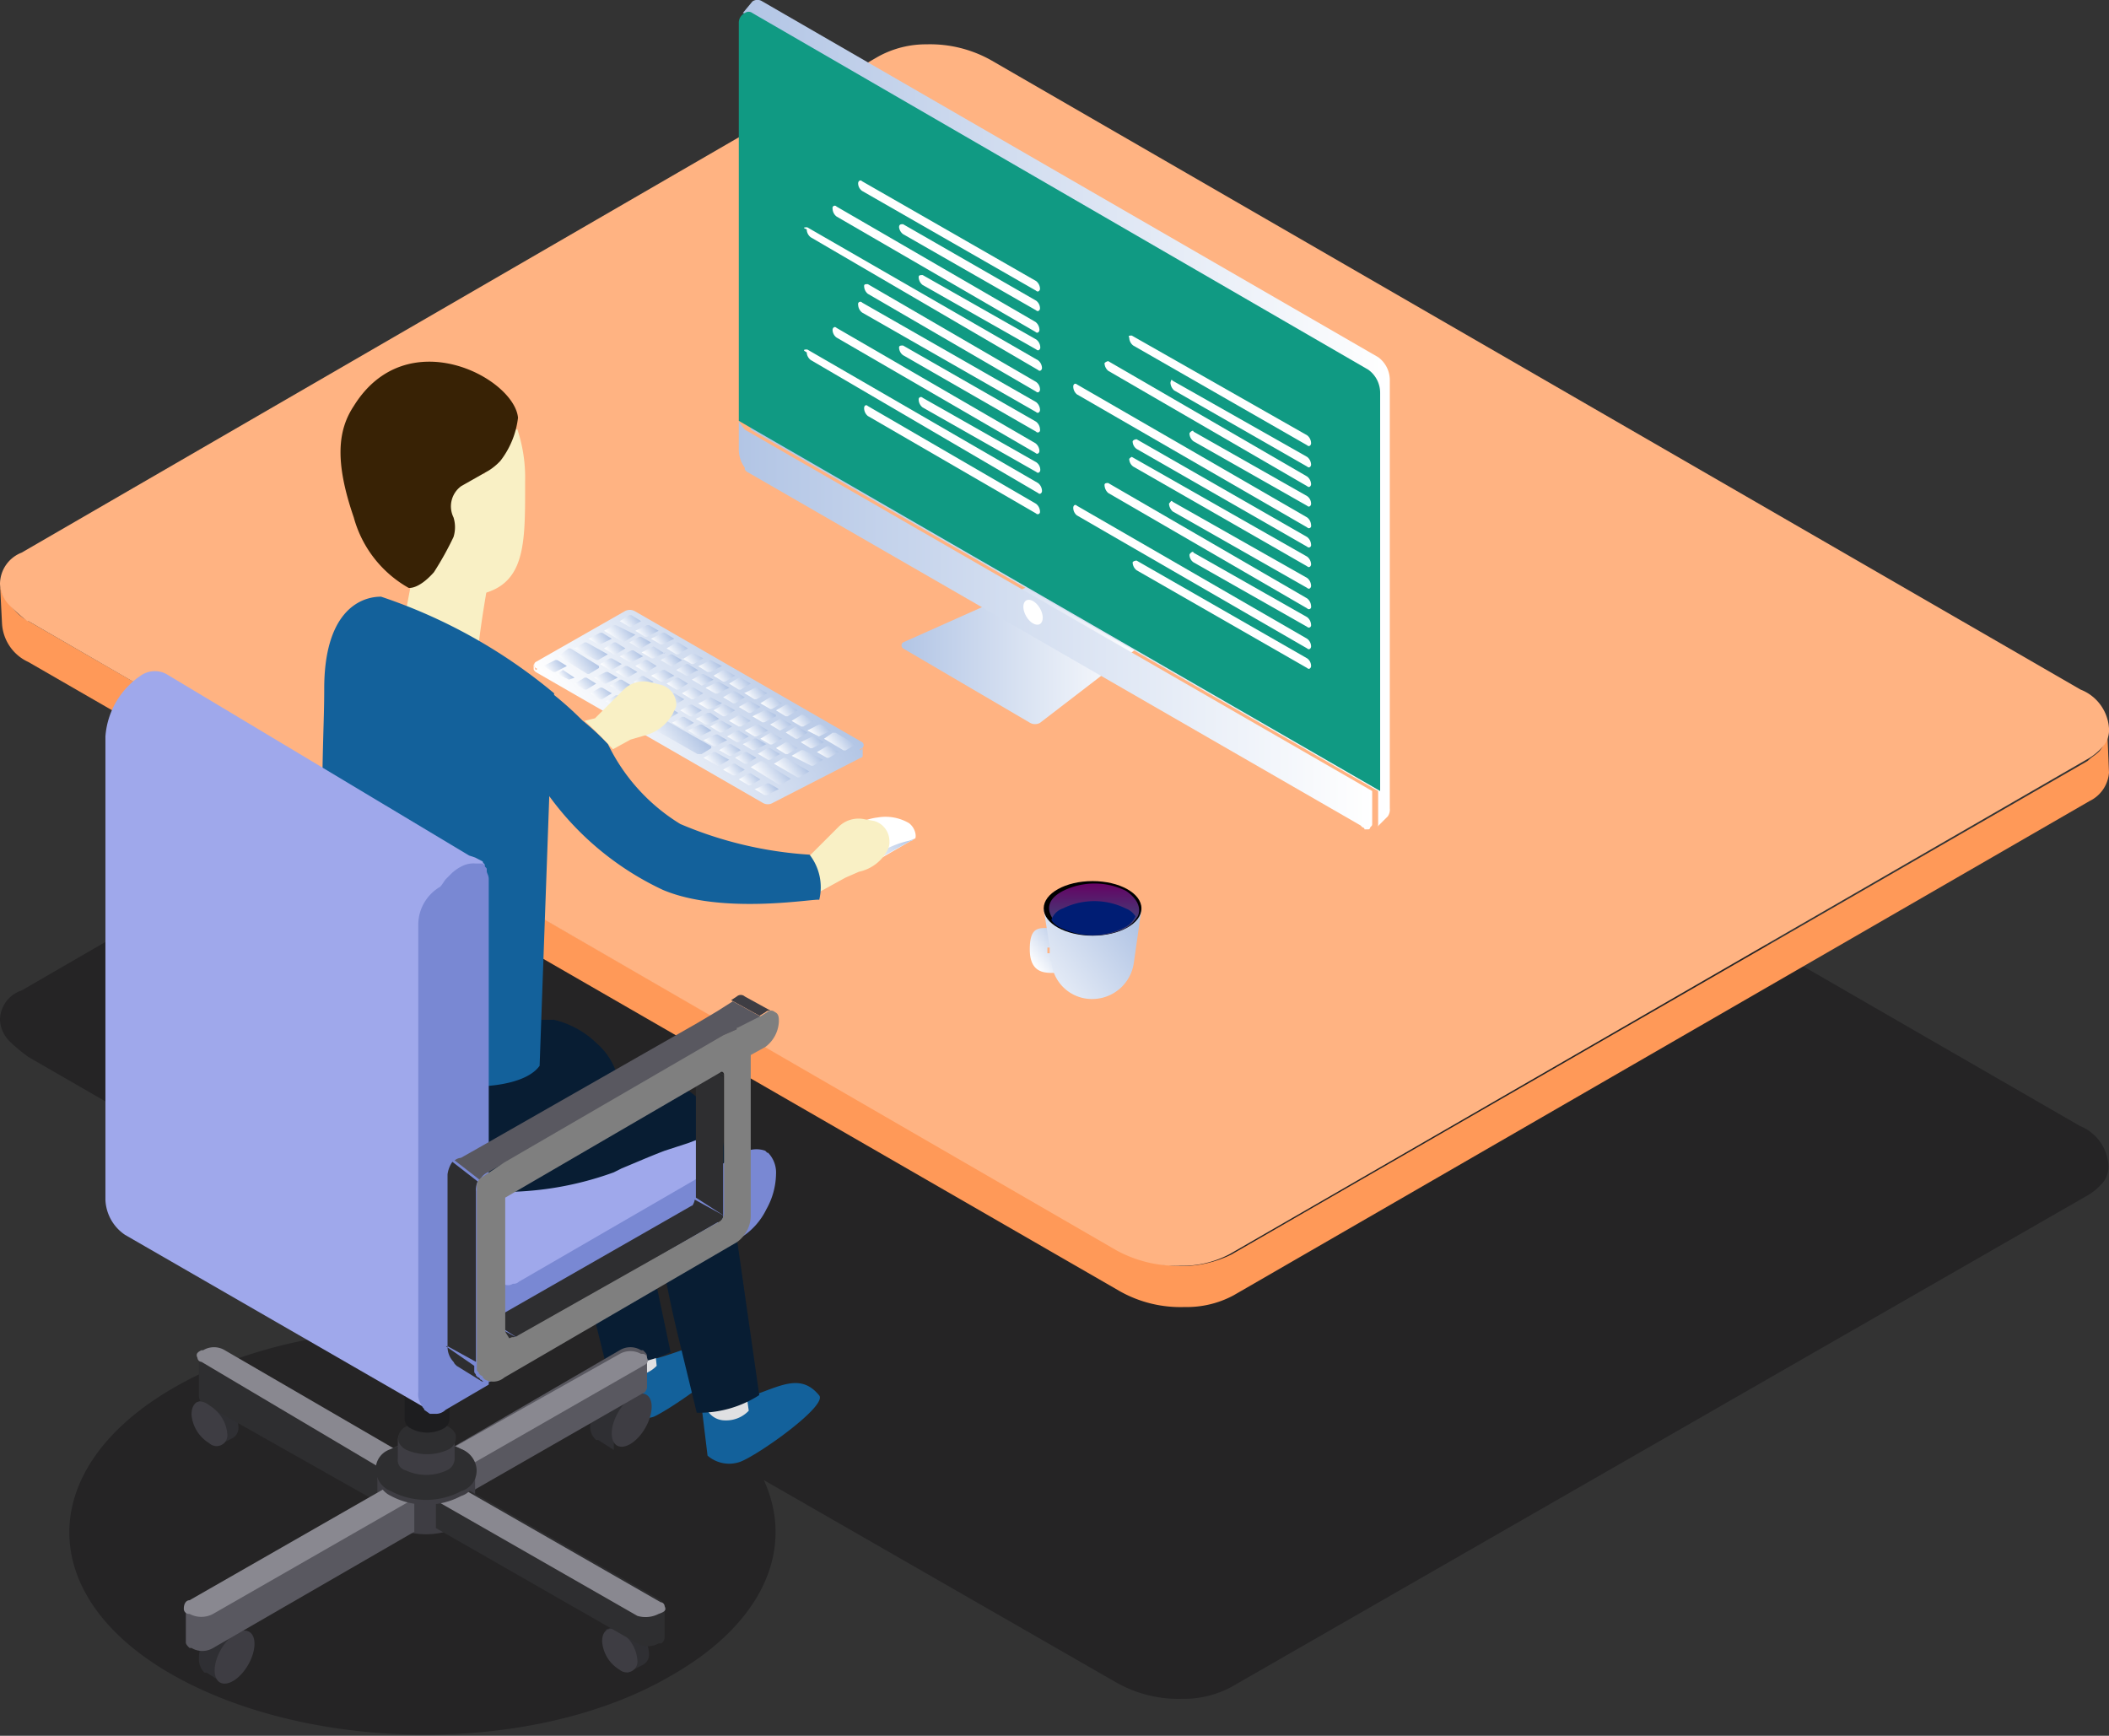 <svg xmlns="http://www.w3.org/2000/svg" xmlns:xlink="http://www.w3.org/1999/xlink" viewBox="0 0 74.22 61.09"><rect x="0" y="0" width="74.22" height="61.09" fill="#333333" stroke="none"/><defs><style>.cls-1{opacity:0.3;}.cls-2{fill:#020005;}.cls-3{fill:#ff9958;}.cls-4{fill:#ffb382;}.cls-5{fill:#fff;}.cls-6{fill:url(#未命名的渐变_119);}.cls-7{fill:url(#未命名的渐变_119-2);}.cls-8{fill:url(#未命名的渐变_119-3);}.cls-9{fill:url(#未命名的渐变_116);}.cls-10{fill:#001d74;}.cls-11{fill:#13619b;}.cls-12{fill:#e0e0e2;}.cls-13{fill:#081d33;}.cls-14{fill:#2f2f33;}.cls-15{fill:#3e3d43;}.cls-16{fill:#2e2e30;}.cls-17{fill:#1d1d1f;}.cls-18{fill:none;}.cls-19{fill:#595860;}.cls-20{fill:#898890;}.cls-21{fill:#378b4f;}.cls-22{fill:#9fa8eb;}.cls-23{fill:#7988d3;}.cls-24{fill:#f9f0c5;}.cls-25{fill:#382205;}.cls-26{fill:#7f7f7f;}.cls-27{fill:url(#未命名的渐变_119-4);}.cls-28{fill:url(#未命名的渐变_119-5);}.cls-29{fill:#109a83;}.cls-30{fill:url(#未命名的渐变_119-6);}.cls-31{fill:url(#未命名的渐变_119-7);}.cls-32{fill:url(#未命名的渐变_119-8);}.cls-33{fill:url(#未命名的渐变_119-9);}.cls-34{fill:url(#未命名的渐变_119-10);}.cls-35{fill:url(#未命名的渐变_119-11);}.cls-36{fill:url(#未命名的渐变_119-12);}.cls-37{fill:url(#未命名的渐变_119-13);}.cls-38{fill:url(#未命名的渐变_119-14);}.cls-39{fill:url(#未命名的渐变_119-15);}.cls-40{fill:url(#未命名的渐变_119-16);}.cls-41{fill:url(#未命名的渐变_119-17);}.cls-42{fill:url(#未命名的渐变_119-18);}.cls-43{fill:url(#未命名的渐变_119-19);}.cls-44{fill:url(#未命名的渐变_119-20);}.cls-45{fill:url(#未命名的渐变_119-21);}.cls-46{fill:url(#未命名的渐变_119-22);}.cls-47{fill:url(#未命名的渐变_119-23);}.cls-48{fill:url(#未命名的渐变_119-24);}.cls-49{fill:url(#未命名的渐变_119-25);}.cls-50{fill:url(#未命名的渐变_119-26);}.cls-51{fill:url(#未命名的渐变_119-27);}.cls-52{fill:url(#未命名的渐变_119-28);}.cls-53{fill:url(#未命名的渐变_119-29);}.cls-54{fill:url(#未命名的渐变_119-30);}.cls-55{fill:url(#未命名的渐变_119-31);}.cls-56{fill:url(#未命名的渐变_119-32);}.cls-57{fill:url(#未命名的渐变_119-33);}.cls-58{fill:url(#未命名的渐变_119-34);}.cls-59{fill:url(#未命名的渐变_119-35);}.cls-60{fill:url(#未命名的渐变_119-36);}.cls-61{fill:url(#未命名的渐变_119-37);}.cls-62{fill:url(#未命名的渐变_119-38);}.cls-63{fill:url(#未命名的渐变_119-39);}.cls-64{fill:url(#未命名的渐变_119-40);}.cls-65{fill:url(#未命名的渐变_119-41);}.cls-66{fill:url(#未命名的渐变_119-42);}.cls-67{fill:url(#未命名的渐变_119-43);}.cls-68{fill:url(#未命名的渐变_119-44);}.cls-69{fill:url(#未命名的渐变_119-45);}.cls-70{fill:url(#未命名的渐变_119-46);}.cls-71{fill:url(#未命名的渐变_119-47);}.cls-72{fill:url(#未命名的渐变_119-48);}.cls-73{fill:url(#未命名的渐变_119-49);}.cls-74{fill:url(#未命名的渐变_119-50);}.cls-75{fill:url(#未命名的渐变_119-51);}.cls-76{fill:url(#未命名的渐变_119-52);}.cls-77{fill:url(#未命名的渐变_119-53);}.cls-78{fill:url(#未命名的渐变_119-54);}.cls-79{fill:url(#未命名的渐变_119-55);}.cls-80{fill:url(#未命名的渐变_119-56);}.cls-81{fill:url(#未命名的渐变_119-57);}.cls-82{fill:url(#未命名的渐变_119-58);}.cls-83{fill:url(#未命名的渐变_119-59);}.cls-84{fill:url(#未命名的渐变_119-60);}.cls-85{fill:url(#未命名的渐变_119-61);}.cls-86{fill:url(#未命名的渐变_119-62);}.cls-87{fill:url(#未命名的渐变_119-63);}.cls-88{fill:url(#未命名的渐变_119-64);}.cls-89{fill:url(#未命名的渐变_119-65);}.cls-90{fill:url(#未命名的渐变_119-66);}.cls-91{fill:url(#未命名的渐变_119-67);}.cls-92{fill:url(#未命名的渐变_119-68);}.cls-93{fill:url(#未命名的渐变_119-69);}.cls-94{fill:url(#未命名的渐变_119-70);}.cls-95{fill:url(#未命名的渐变_119-71);}.cls-96{fill:url(#未命名的渐变_119-72);}.cls-97{fill:url(#未命名的渐变_119-73);}.cls-98{fill:url(#未命名的渐变_119-74);}.cls-99{fill:url(#未命名的渐变_119-75);}.cls-100{fill:url(#未命名的渐变_119-76);}.cls-101{fill:url(#未命名的渐变_119-77);}.cls-102{fill:url(#未命名的渐变_119-78);}.cls-103{fill:url(#未命名的渐变_119-79);}.cls-104{fill:url(#未命名的渐变_119-80);}.cls-105{fill:url(#未命名的渐变_119-81);}.cls-106{fill:url(#未命名的渐变_119-82);}.cls-107{fill:url(#未命名的渐变_119-83);}.cls-108{fill:url(#未命名的渐变_119-84);}.cls-109{fill:url(#未命名的渐变_119-85);}</style><linearGradient id="未命名的渐变_119" x1="43.89" y1="38.9" x2="42.12" y2="37.6" gradientTransform="matrix(-1, 0, 0, 1, 74.22, -8.24)" gradientUnits="userSpaceOnUse"><stop offset="0" stop-color="#fff"/><stop offset="1" stop-color="#b2c5e5"/></linearGradient><linearGradient id="未命名的渐变_119-2" x1="37.93" y1="42.16" x2="36.6" y2="41.18" xlink:href="#未命名的渐变_119"/><linearGradient id="未命名的渐变_119-3" x1="-29.72" y1="44.38" x2="-34.01" y2="47.55" gradientTransform="translate(5.7 79.71) rotate(180)" xlink:href="#未命名的渐变_119"/><linearGradient id="未命名的渐变_116" x1="-32.8" y1="47.29" x2="-32.79" y2="48.66" gradientTransform="translate(5.7 79.71) rotate(180)" gradientUnits="userSpaceOnUse"><stop offset="0" stop-color="#423f77"/><stop offset="1" stop-color="#670063"/></linearGradient><linearGradient id="未命名的渐变_119-4" x1="48.13" y1="56.72" x2="56.65" y2="56.72" gradientTransform="translate(88.34 79.71) rotate(180)" xlink:href="#未命名的渐变_119"/><linearGradient id="未命名的渐变_119-5" x1="25.26" y1="22.82" x2="48.1" y2="22.82" xlink:href="#未命名的渐变_119"/><linearGradient id="未命名的渐变_119-6" x1="25.83" y1="30.27" x2="48.23" y2="30.27" xlink:href="#未命名的渐变_119"/><linearGradient id="未命名的渐变_119-7" x1="52.74" y1="35.52" x2="46.52" y2="30.93" xlink:href="#未命名的渐变_119"/><linearGradient id="未命名的渐变_119-8" x1="52.74" y1="35.35" x2="46.57" y2="30.8" xlink:href="#未命名的渐变_119"/><linearGradient id="未命名的渐变_119-9" x1="45.04" y1="34.57" x2="44.4" y2="34.1" xlink:href="#未命名的渐变_119"/><linearGradient id="未命名的渐变_119-10" x1="45.66" y1="34.15" x2="45.14" y2="33.76" xlink:href="#未命名的渐变_119"/><linearGradient id="未命名的渐变_119-11" x1="46.26" y1="33.81" x2="45.72" y2="33.41" xlink:href="#未命名的渐变_119"/><linearGradient id="未命名的渐变_119-12" x1="46.8" y1="33.46" x2="46.28" y2="33.08" xlink:href="#未命名的渐变_119"/><linearGradient id="未命名的渐变_119-13" x1="47.33" y1="33.17" x2="46.81" y2="32.79" xlink:href="#未命名的渐变_119"/><linearGradient id="未命名的渐变_119-14" x1="47.88" y1="32.85" x2="47.36" y2="32.47" xlink:href="#未命名的渐变_119"/><linearGradient id="未命名的渐变_119-15" x1="48.46" y1="32.51" x2="47.94" y2="32.12" xlink:href="#未命名的渐变_119"/><linearGradient id="未命名的渐变_119-16" x1="49" y1="32.22" x2="48.47" y2="31.83" xlink:href="#未命名的渐变_119"/><linearGradient id="未命名的渐变_119-17" x1="49.54" y1="31.9" x2="49.02" y2="31.51" xlink:href="#未命名的渐变_119"/><linearGradient id="未命名的渐变_119-18" x1="50.1" y1="31.58" x2="49.57" y2="31.2" xlink:href="#未命名的渐变_119"/><linearGradient id="未命名的渐变_119-19" x1="50.65" y1="31.26" x2="50.13" y2="30.87" xlink:href="#未命名的渐变_119"/><linearGradient id="未命名的渐变_119-20" x1="51.2" y1="30.94" x2="50.68" y2="30.55" xlink:href="#未命名的渐变_119"/><linearGradient id="未命名的渐变_119-21" x1="51.74" y1="30.66" x2="51.21" y2="30.26" xlink:href="#未命名的渐变_119"/><linearGradient id="未命名的渐变_119-22" x1="52.31" y1="30.3" x2="51.79" y2="29.91" xlink:href="#未命名的渐变_119"/><linearGradient id="未命名的渐变_119-23" x1="46.14" y1="35.16" x2="45.5" y2="34.68" xlink:href="#未命名的渐变_119"/><linearGradient id="未命名的渐变_119-24" x1="46.76" y1="34.74" x2="46.24" y2="34.36" xlink:href="#未命名的渐变_119"/><linearGradient id="未命名的渐变_119-25" x1="47.33" y1="34.4" x2="46.81" y2="34.02" xlink:href="#未命名的渐变_119"/><linearGradient id="未命名的渐变_119-26" x1="47.85" y1="34.14" x2="47.33" y2="33.75" xlink:href="#未命名的渐变_119"/><linearGradient id="未命名的渐变_119-27" x1="48.42" y1="33.78" x2="47.9" y2="33.4" xlink:href="#未命名的渐变_119"/><linearGradient id="未命名的渐变_119-28" x1="48.98" y1="33.45" x2="48.46" y2="33.06" xlink:href="#未命名的渐变_119"/><linearGradient id="未命名的渐变_119-29" x1="49.5" y1="33.17" x2="48.98" y2="32.79" xlink:href="#未命名的渐变_119"/><linearGradient id="未命名的渐变_119-30" x1="50.08" y1="32.82" x2="49.56" y2="32.44" xlink:href="#未命名的渐变_119"/><linearGradient id="未命名的渐变_119-31" x1="50.64" y1="32.49" x2="50.12" y2="32.1" xlink:href="#未命名的渐变_119"/><linearGradient id="未命名的渐变_119-32" x1="51.16" y1="32.21" x2="50.64" y2="31.83" xlink:href="#未命名的渐变_119"/><linearGradient id="未命名的渐变_119-33" x1="51.74" y1="31.87" x2="51.22" y2="31.48" xlink:href="#未命名的渐变_119"/><linearGradient id="未命名的渐变_119-34" x1="52.29" y1="31.55" x2="51.77" y2="31.16" xlink:href="#未命名的渐变_119"/><linearGradient id="未命名的渐变_119-35" x1="52.83" y1="31.24" x2="52.31" y2="30.86" xlink:href="#未命名的渐变_119"/><linearGradient id="未命名的渐变_119-36" x1="53.38" y1="30.92" x2="52.86" y2="30.54" xlink:href="#未命名的渐变_119"/><linearGradient id="未命名的渐变_119-37" x1="46.72" y1="35.52" x2="46.04" y2="35.02" xlink:href="#未命名的渐变_119"/><linearGradient id="未命名的渐变_119-38" x1="47.43" y1="34.97" x2="46.92" y2="34.59" xlink:href="#未命名的渐变_119"/><linearGradient id="未命名的渐变_119-39" x1="47.98" y1="34.66" x2="47.46" y2="34.28" xlink:href="#未命名的渐变_119"/><linearGradient id="未命名的渐变_119-40" x1="48.53" y1="34.35" x2="48.01" y2="33.97" xlink:href="#未命名的渐变_119"/><linearGradient id="未命名的渐变_119-41" x1="49.1" y1="34.02" x2="48.57" y2="33.63" xlink:href="#未命名的渐变_119"/><linearGradient id="未命名的渐变_119-42" x1="49.6" y1="33.75" x2="49.08" y2="33.37" xlink:href="#未命名的渐变_119"/><linearGradient id="未命名的渐变_119-43" x1="50.19" y1="33.39" x2="49.67" y2="33.01" xlink:href="#未命名的渐变_119"/><linearGradient id="未命名的渐变_119-44" x1="50.77" y1="33.03" x2="50.25" y2="32.65" xlink:href="#未命名的渐变_119"/><linearGradient id="未命名的渐变_119-45" x1="51.29" y1="32.76" x2="50.77" y2="32.38" xlink:href="#未命名的渐变_119"/><linearGradient id="未命名的渐变_119-46" x1="51.86" y1="32.41" x2="51.34" y2="32.03" xlink:href="#未命名的渐变_119"/><linearGradient id="未命名的渐变_119-47" x1="52.43" y1="32.07" x2="51.91" y2="31.69" xlink:href="#未命名的渐变_119"/><linearGradient id="未命名的渐变_119-48" x1="52.96" y1="31.78" x2="52.44" y2="31.4" xlink:href="#未命名的渐变_119"/><linearGradient id="未命名的渐变_119-49" x1="53.79" y1="31.41" x2="53.11" y2="30.91" xlink:href="#未命名的渐变_119"/><linearGradient id="未命名的渐变_119-50" x1="47.47" y1="35.75" x2="46.68" y2="35.17" xlink:href="#未命名的渐变_119"/><linearGradient id="未命名的渐变_119-51" x1="48.26" y1="35.12" x2="47.74" y2="34.74" xlink:href="#未命名的渐变_119"/><linearGradient id="未命名的渐变_119-52" x1="48.79" y1="34.83" x2="48.27" y2="34.45" xlink:href="#未命名的渐变_119"/><linearGradient id="未命名的渐变_119-53" x1="49.33" y1="34.5" x2="48.8" y2="34.11" xlink:href="#未命名的渐变_119"/><linearGradient id="未命名的渐变_119-54" x1="47.52" y1="36.21" x2="47" y2="35.83" xlink:href="#未命名的渐变_119"/><linearGradient id="未命名的渐变_119-55" x1="48.1" y1="35.84" x2="47.58" y2="35.46" xlink:href="#未命名的渐变_119"/><linearGradient id="未命名的渐变_119-56" x1="48.63" y1="35.5" x2="48.11" y2="35.12" xlink:href="#未命名的渐变_119"/><linearGradient id="未命名的渐变_119-57" x1="49.3" y1="35.16" x2="48.72" y2="34.73" xlink:href="#未命名的渐变_119"/><linearGradient id="未命名的渐变_119-58" x1="52.74" y1="33.17" x2="52.17" y2="32.75" xlink:href="#未命名的渐变_119"/><linearGradient id="未命名的渐变_119-59" x1="51.4" y1="34.46" x2="50.07" y2="33.48" xlink:href="#未命名的渐变_119"/><linearGradient id="未命名的渐变_119-60" x1="49.9" y1="34.18" x2="49.38" y2="33.79" xlink:href="#未命名的渐变_119"/><linearGradient id="未命名的渐变_119-61" x1="50.44" y1="33.87" x2="49.91" y2="33.48" xlink:href="#未命名的渐变_119"/><linearGradient id="未命名的渐变_119-62" x1="51.01" y1="33.54" x2="50.49" y2="33.15" xlink:href="#未命名的渐变_119"/><linearGradient id="未命名的渐变_119-63" x1="51.54" y1="33.24" x2="51.02" y2="32.86" xlink:href="#未命名的渐变_119"/><linearGradient id="未命名的渐变_119-64" x1="52.11" y1="32.91" x2="51.59" y2="32.52" xlink:href="#未命名的渐变_119"/><linearGradient id="未命名的渐变_119-65" x1="52.67" y1="32.57" x2="52.15" y2="32.19" xlink:href="#未命名的渐变_119"/><linearGradient id="未命名的渐变_119-66" x1="53.18" y1="32.3" x2="52.66" y2="31.92" xlink:href="#未命名的渐变_119"/><linearGradient id="未命名的渐变_119-67" x1="53.33" y1="32.83" x2="52.81" y2="32.45" xlink:href="#未命名的渐变_119"/><linearGradient id="未命名的渐变_119-68" x1="53.89" y1="32.5" x2="53.35" y2="32.1" xlink:href="#未命名的渐变_119"/><linearGradient id="未命名的渐变_119-69" x1="54.97" y1="31.89" x2="54.45" y2="31.51" xlink:href="#未命名的渐变_119"/><linearGradient id="未命名的渐变_119-70" x1="54.24" y1="31.84" x2="53.46" y2="31.26" xlink:href="#未命名的渐变_119"/><linearGradient id="未命名的渐变_119-71" x1="52.74" y1="30.75" x2="52.1" y2="30.28" xlink:href="#未命名的渐变_119"/><linearGradient id="未命名的渐变_119-72" x1="52" y1="31.08" x2="51.48" y2="30.7" xlink:href="#未命名的渐变_119"/><linearGradient id="未命名的渐变_119-73" x1="51.49" y1="31.38" x2="50.97" y2="31" xlink:href="#未命名的渐变_119"/><linearGradient id="未命名的渐变_119-74" x1="50.91" y1="31.71" x2="50.39" y2="31.33" xlink:href="#未命名的渐变_119"/><linearGradient id="未命名的渐变_119-75" x1="50.36" y1="32.06" x2="49.82" y2="31.67" xlink:href="#未命名的渐变_119"/><linearGradient id="未命名的渐变_119-76" x1="49.78" y1="32.38" x2="49.26" y2="31.99" xlink:href="#未命名的渐变_119"/><linearGradient id="未命名的渐变_119-77" x1="49.26" y1="32.65" x2="48.74" y2="32.27" xlink:href="#未命名的渐变_119"/><linearGradient id="未命名的渐变_119-78" x1="48.68" y1="33" x2="48.16" y2="32.61" xlink:href="#未命名的渐变_119"/><linearGradient id="未命名的渐变_119-79" x1="48.12" y1="33.34" x2="47.6" y2="32.95" xlink:href="#未命名的渐变_119"/><linearGradient id="未命名的渐变_119-80" x1="47.61" y1="33.61" x2="47.09" y2="33.23" xlink:href="#未命名的渐变_119"/><linearGradient id="未命名的渐变_119-81" x1="47.03" y1="33.96" x2="46.51" y2="33.57" xlink:href="#未命名的渐变_119"/><linearGradient id="未命名的渐变_119-82" x1="46.5" y1="34.25" x2="45.98" y2="33.86" xlink:href="#未命名的渐变_119"/><linearGradient id="未命名的渐变_119-83" x1="45.95" y1="34.57" x2="45.43" y2="34.18" xlink:href="#未命名的渐变_119"/><linearGradient id="未命名的渐变_119-84" x1="45.37" y1="34.92" x2="44.85" y2="34.53" xlink:href="#未命名的渐变_119"/><linearGradient id="未命名的渐变_119-85" x1="54.46" y1="32.14" x2="54.13" y2="31.9" xlink:href="#未命名的渐变_119"/></defs><title>老板</title><g id="图层_2" data-name="图层 2"><g id="办公室"><g class="cls-1"><path class="cls-2" d="M0,35.89H0a1.13,1.13,0,0,0,.34.76A6,6,0,0,0,1,37.2H1L18,47c-4.12-.62-8.73,0-11.9,1.85-4.88,2.82-4.88,7.36,0,10.11s12.73,2.83,17.54,0c3.24-1.85,4.34-4.47,3.24-6.87l12.45,7.15a4.46,4.46,0,0,0,2.27.55,3.58,3.58,0,0,0,1.72-.41l30.2-17.34h0a2,2,0,0,0,.41-.34.87.87,0,0,0,.27-.69h0a1.6,1.6,0,0,0-1-1.38L34.88,17.52A4.48,4.48,0,0,0,32.61,17a3.48,3.48,0,0,0-1.72.42L.76,34.86A1.1,1.1,0,0,0,0,35.89Z"/></g><path class="cls-3" d="M0,20.55l.07,1.38A1.59,1.59,0,0,0,1,23.3L39.42,45.45a4.34,4.34,0,0,0,2.27.55,3.47,3.47,0,0,0,1.72-.41l30.13-17.4a1.21,1.21,0,0,0,.68-1h0l-.06-1.44a1.21,1.21,0,0,1-.28.69c-.14.14-.27.2-.41.34h0L43.34,44.15a4,4,0,0,1-1.72.41A5.07,5.07,0,0,1,39.35,44L1,21.86H1a1.77,1.77,0,0,1-.62-.55A1.19,1.19,0,0,1,0,20.55Z"/><path class="cls-4" d="M0,20.55H0a1.13,1.13,0,0,0,.34.76,6,6,0,0,0,.62.55H1L39.28,44a4.46,4.46,0,0,0,2.27.55,3.58,3.58,0,0,0,1.72-.41L73.54,26.67h0a2,2,0,0,0,.41-.34.87.87,0,0,0,.27-.69h0a1.57,1.57,0,0,0-1-1.37L34.88,2.12a4.39,4.39,0,0,0-2.27-.56A3.48,3.48,0,0,0,30.89,2L.76,19.45A1.19,1.19,0,0,0,0,20.55Z"/><path class="cls-5" d="M29.24,30.53a1,1,0,0,0,.61.13.89.89,0,0,0,.42-.07h.07l1.72-1c.07,0,.07-.07.13-.07s.07-.34-.2-.55a1.63,1.63,0,0,0-1.1-.2,2,2,0,0,0-.9.34,3.47,3.47,0,0,0-.69.69l-.13.14C29,30.18,28.89,30.32,29.24,30.53Z"/><path class="cls-6" d="M30.27,30.59h0l1.79-1c.07,0,.07-.07.13-.07h0l-.2.07A3.24,3.24,0,0,0,30.27,30.59Z"/><path class="cls-7" d="M36.87,33.35H37v.2h-.14v-.2m0-.69c-.34,0-.62,0-.62.75s.42.83.76.83h.14a.86.86,0,0,0,.68-.69.82.82,0,0,0-.68-.89Z"/><path class="cls-8" d="M36.73,32l.21,1.31v.27h0l.07.35a1.43,1.43,0,0,0,1.44,1.23A1.48,1.48,0,0,0,39.9,33.9L40.17,32Z"/><ellipse cx="38.45" cy="31.97" rx="1.72" ry="0.96"/><path class="cls-9" d="M37.08,32.38a.67.67,0,0,0,.34.28,2.5,2.5,0,0,0,2.2,0,1.24,1.24,0,0,0,.42-.41c.13-.28,0-.62-.42-.9a2.5,2.5,0,0,0-2.2,0C36.87,31.63,36.8,32,37.08,32.38Z"/><path class="cls-10" d="M37,32.38a.72.72,0,0,0,.34.28,2.5,2.5,0,0,0,2.2,0,.83.83,0,0,0,.42-.41.7.7,0,0,0-.35-.28,2.5,2.5,0,0,0-2.2,0A.64.64,0,0,0,37,32.38Z"/><path class="cls-11" d="M21.81,48.07l.2,1.58a1,1,0,0,0,1,.21c.62-.28,2.89-1.86,2.62-2.14-.69-.82-1.51-.13-2.75.14A5.44,5.44,0,0,0,21.81,48.07Z"/><path class="cls-12" d="M21.46,47.17c.14.55.21.9.21.9h0a.73.73,0,0,0,.62.34h.07a1.11,1.11,0,0,0,.75-.34h0L23,47A1.65,1.65,0,0,1,21.46,47.17Z"/><path class="cls-11" d="M24.7,49.58l.2,1.65a1.16,1.16,0,0,0,1.17.21c.69-.28,3.1-2,2.75-2.34-.75-.9-1.58-.14-2.95.21C25.18,49.44,24.7,49.58,24.7,49.58Z"/><path class="cls-12" d="M24.7,48.76c.13.55.2.89.2.89h0a.72.72,0,0,0,.62.34h.07a1.09,1.09,0,0,0,.76-.34h0l-.14-1A1.68,1.68,0,0,1,24.7,48.76Z"/><path class="cls-13" d="M21.81,38.3A2.39,2.39,0,0,0,21,36.72a3.22,3.22,0,0,0-1.51-.83h-.55l-.69.07L16,36.1l-.62.07h-.07a7.38,7.38,0,0,1-4.06.27,2,2,0,0,1-.14.41,5.32,5.32,0,0,0,.62,4.06h0a8.64,8.64,0,0,0,3.72-.41,8.13,8.13,0,0,0,1.1-.34c.55-.21,1.17-.42,1.79-.69L19.74,39c.07,1,.21,2,.35,2.95l-.28.07c.21.83.69,2.76.83,3.24L21.32,48a4.38,4.38,0,0,0,2.28-.41l-1.38-6.54Z"/><path class="cls-13" d="M11.76,40.91h0a4.57,4.57,0,0,0,3.72,1.93,11.49,11.49,0,0,0,4.33-.76l.28-.07,1.44-.62.83-.27.55-.21A10.73,10.73,0,0,0,23,42.29a41.77,41.77,0,0,0,.9,4.88l.62,2.55a3.9,3.9,0,0,0,2.2-.62l-1.24-8.67a2.9,2.9,0,0,0-2.82-2.54h-.62l-2.82.2-.69.07h0a9.6,9.6,0,0,1-3.09.35c-1.45-.07-2.89.68-4.54-.55C10.94,37.89,10.52,39.12,11.76,40.91Z"/><path class="cls-14" d="M7,58.39a.66.66,0,0,0,.2.48h.07l.55.34V58.8a1.53,1.53,0,0,0,.62-1.17l.35-.14-.62-.34h0a.59.59,0,0,0-.48.07A1.3,1.3,0,0,0,7,58.39Z"/><ellipse class="cls-15" cx="8.26" cy="58.33" rx="1.03" ry="0.55" transform="translate(-46.39 36.31) rotate(-60)"/><path class="cls-14" d="M21.32,57.35l.76,1.52.55-.28h0a.41.41,0,0,0,.21-.41,1.28,1.28,0,0,0-.62-1,.61.61,0,0,0-.34-.07l-.07.07Z"/><path class="cls-15" d="M21.19,57.77a1.27,1.27,0,0,0,.62,1,.38.38,0,0,0,.62-.35,1.3,1.3,0,0,0-.62-1C21.46,57.22,21.19,57.35,21.19,57.77Z"/><path class="cls-14" d="M20.77,50.2a.61.61,0,0,0,.21.48h.07l.55.35v-.42a1.54,1.54,0,0,0,.62-1.17l.34-.13L21.94,49h0a.42.42,0,0,0-.48.07A1.35,1.35,0,0,0,20.77,50.2Z"/><ellipse class="cls-15" cx="22.04" cy="50.07" rx="1.03" ry="0.55" transform="matrix(0.5, -0.87, 0.87, 0.5, -32.35, 44.12)"/><path class="cls-15" d="M13.35,28.94v.14l1-.55a.07.07,0,0,0,.07-.07v-.07a.07.07,0,0,0-.07.07l-.55.35Z"/><path d="M3.85,39.54h0a.79.79,0,0,0,.21.55l.07.07.07.07,1,.55h.07a.67.67,0,0,0,.69-.07l7.7-4.47L14.1,36a1.16,1.16,0,0,0,.48-.89V28.53a.26.26,0,0,0-.07-.21h-.06l-.9-.55a.23.23,0,0,0-.27,0l-.55.35L5,32.59v7.57ZM6,34.45v4H6l6.61-3.79h0a.5.5,0,0,0,.14-.27V30.53Z"/><path class="cls-16" d="M13.69,35l-1-.55a.5.5,0,0,1-.14.27l1,.55A.5.5,0,0,0,13.69,35Z"/><polygon class="cls-16" points="13.69 30.11 12.66 29.56 12.66 34.45 13.69 35 13.69 30.11"/><path class="cls-16" d="M12.66,29.56l1,.55V30l-1-.55C12.73,29.49,12.73,29.49,12.66,29.56Z"/><polygon class="cls-15" points="13.55 35.2 12.59 34.65 5.5 38.78 6.47 39.33 13.55 35.2"/><path class="cls-16" d="M6.47,39.33l-1-.55a.3.3,0,0,1-.34,0l1,.55A.31.31,0,0,0,6.47,39.33Z"/><path class="cls-16" d="M4,39.61a.79.79,0,0,0,.21.55l.06.07.07.06.9.55H5.3c-.07,0-.07-.06-.14-.06l-.07-.07A.07.07,0,0,0,5,40.64L5,40.57H5v-.41l-1-.55Z"/><path class="cls-15" d="M14,27.43l1,.55.2-.14a.21.21,0,0,1,.28,0l-1-.55a.31.31,0,0,0-.35,0Z"/><path class="cls-15" d="M4.13,33.14l.89.69a.55.55,0,0,1,.28-.28l.62-.34,7.7-4.47.55-.35a.07.07,0,0,0,.07-.07v.07l.21-.07.55-.13.07-.07.27-.28h0a.2.2,0,0,0-.27,0l-.21.14-1-.55-.55.34-.69.35L5,32.59H5l-.62.34C4.27,32.93,4.2,33,4.13,33.14Z"/><path class="cls-16" d="M4,33.55v6.06H4l1,.55V34.1A.61.61,0,0,1,5,33.76l-.89-.69A1.25,1.25,0,0,0,4,33.55Z"/><path class="cls-17" d="M5.09,33.69A.36.36,0,0,0,5,34v6.46H5L5,40.5a.07.07,0,0,1,.07.07l.14.14h0a.78.78,0,0,0,.69-.07l7.7-4.47.48-.28a1.16,1.16,0,0,0,.48-.89V28.46a.23.23,0,0,0-.07-.2h-.2c0,.06-.07.06-.07.06l-.55.35L6,33.14Zm1,5.64C6,39.19,6,39.12,6,39.06V34.38L13.55,30a.08.08,0,0,1,.14.06v4.89a.34.34,0,0,1-.14.27L6.47,39.26a.26.26,0,0,1-.21.07Z"/><path class="cls-17" d="M14.17,28.46V29.7l1-.55a1.17,1.17,0,0,0,.49-.89v-.07a.53.53,0,0,0-.14-.35h0a.21.21,0,0,0-.28,0L15,28l-.83.48Z"/><line class="cls-18" x1="13.83" y1="27.36" x2="13.96" y2="27.43"/><polyline points="14.93 27.98 15.2 28.19 15.41 28.32"/><line class="cls-18" x1="5.09" y1="33.76" x2="5.98" y2="34.45"/><path class="cls-14" d="M6.88,49.37l.76,1.52.55-.28h0a.42.42,0,0,0,.2-.41,1.26,1.26,0,0,0-.62-1,.58.58,0,0,0-.34-.07l-.14.07Z"/><path class="cls-19" d="M14.72,51.64l7.09-4.12a.72.72,0,0,1,.75,0h.07c.07.07.14.13.14.2v1.1c0,.07-.07.21-.14.21l-7.08,4.06-.83-.48v-1Z"/><path class="cls-16" d="M7,47.79c0-.07.07-.2.14-.2h.06a.74.74,0,0,1,.76,0L15,51.71v1.17l-.83.48-7.08-4C7,49.24,7,49.17,7,49.1Z"/><path class="cls-20" d="M14.72,51.64l.83.49,7.08-4.06c.14-.07.21-.14.14-.28a.15.15,0,0,0-.14-.14h-.07a.77.77,0,0,0-.75,0Z"/><path class="cls-20" d="M14.17,52.13l.83-.49L7.91,47.52a.74.74,0,0,0-.76,0H7.09c-.14.07-.21.13-.14.27a.15.15,0,0,0,.14.14Z"/><path class="cls-15" d="M13.28,51.92a.68.68,0,0,1,.48-.69,2.63,2.63,0,0,1,2.47,0,.83.83,0,0,1,.49.69V53a.69.69,0,0,1-.49.69,2.63,2.63,0,0,1-2.47,0,.82.82,0,0,1-.48-.69Z"/><path class="cls-16" d="M15.34,52.74l.83-.48,7.08,4.06c.07.07.14.14.14.21v1.1c0,.07-.07.21-.14.21h-.07a.77.77,0,0,1-.75,0l-7.09-4.06v-1Z"/><path class="cls-20" d="M23.18,56.8h0c.21-.07.28-.13.21-.27a.15.15,0,0,0-.14-.14l-7.08-4.06-.83.48,7.09,4.06A1,1,0,0,0,23.18,56.8Z"/><path class="cls-19" d="M14.58,53.91,7.5,58a.74.74,0,0,1-.76,0H6.67c-.07-.07-.13-.13-.13-.2v-1.1c0-.07.06-.21.13-.21l7.09-4.13.82.48Z"/><path class="cls-20" d="M6.67,56.8h0a.87.87,0,0,0,.83,0l7.08-4.06-.82-.48L6.67,56.32c-.13,0-.2.14-.2.28A.18.18,0,0,0,6.67,56.8Z"/><path class="cls-15" d="M13.76,51a2.58,2.58,0,0,1,2.47,0,.81.81,0,0,1,.49.68h0v.14h0v.07h0v.07h0a.69.69,0,0,1-.49.69,2.63,2.63,0,0,1-2.47,0,.83.83,0,0,1-.48-.69h0v-.07h0v-.07h0v-.07h0A.91.91,0,0,1,13.76,51Z"/><path class="cls-16" d="M13.76,51a.74.74,0,0,0-.48,1,.81.81,0,0,0,.48.48,2.63,2.63,0,0,0,2.47,0,.75.75,0,0,0,.49-1,.83.83,0,0,0-.49-.48A3,3,0,0,0,13.76,51Z"/><path class="cls-15" d="M14,50.68a.46.46,0,0,1,.28-.41,1.72,1.72,0,0,1,1.44,0,.37.37,0,0,1,.28.41v.14h0V51h0v.2h0v.14a.46.46,0,0,1-.28.41,1.72,1.72,0,0,1-1.44,0,.37.37,0,0,1-.28-.41v-.14h0V51h0v-.21h0Z"/><path class="cls-16" d="M14.31,50.2a.46.46,0,0,0-.28.55.55.55,0,0,0,.28.28,1.8,1.8,0,0,0,1.44,0,.48.48,0,0,0,.28-.56.57.57,0,0,0-.28-.27A1.34,1.34,0,0,0,14.31,50.2Z"/><path class="cls-17" d="M14.24,48.48a.36.36,0,0,1,.21-.34,1.17,1.17,0,0,1,1.17,0,.37.37,0,0,1,.2.34h0v1.44h0a.39.39,0,0,1-.2.35,1.22,1.22,0,0,1-1.17,0,.38.38,0,0,1-.21-.35h0V48.48Z"/><path class="cls-21" d="M14.86,49.51c.07.07.14.14.21.14Z"/><path class="cls-22" d="M17.2,41.94v2.83h0c0,.13.07.2.2.34l.21.14H18c.07,0,.14-.07.28-.07l4-2.27,2-1.17.62-.35c-.07-.48-.07-.89-.13-1.37l-.55.21-.83.27c-.55.21-1,.41-1.51.62l-.28.14A11.44,11.44,0,0,1,17.2,41.94Z"/><path d="M17.2,34.86V44.7h0V34.86Z"/><path class="cls-23" d="M17.2,45v3.65l8.87-5.09a2.42,2.42,0,0,0,.9-1,2.61,2.61,0,0,0,.34-1.24,1,1,0,0,0-.28-.75h0L27,40.57l-.07-.07a.94.94,0,0,0-.62,0h-.07a.24.24,0,0,0-.14.07l-7.84,4.54a.26.26,0,0,1-.21.07.3.3,0,0,1-.34,0h-.07c-.07,0-.14-.07-.21-.14Z"/><path class="cls-15" d="M6.74,49.79a1.3,1.3,0,0,0,.62,1A.38.38,0,0,0,8,50.47a1.3,1.3,0,0,0-.62-1C7,49.17,6.74,49.37,6.74,49.79Z"/><path class="cls-24" d="M19.67,28a7.91,7.91,0,0,0,9.08,3.44l1-.55.48-.21a1.48,1.48,0,0,0,1-.75.63.63,0,0,0,.07-.35.74.74,0,0,0-.55-.69l-.34-.06a1,1,0,0,0-.9.27l-1,1-.83.28s-5.16-.41-6.26-4Z"/><path class="cls-24" d="M17.13,20.76c-.14.82-.28,1.72-.35,2.54A2.42,2.42,0,0,1,14,23l.55-2.89S17.27,20.41,17.13,20.76Z"/><path class="cls-24" d="M12.38,17.73C12.86,19.52,14,21,16,21c2.54,0,2.48-1.58,2.48-4.06a5.39,5.39,0,0,0-.28-1.85l-.62.48c0,.07-.41,0-.41.07-.14,1.44-.14,1-.14,1l-.21-.07-.68-.14Z"/><path class="cls-25" d="M16.23,17.11a.88.88,0,0,0-.27,1.1,1.16,1.16,0,0,1,0,.69,11,11,0,0,1-.69,1.24c-.55.62-.89.55-.89.55a4.08,4.08,0,0,1-1.93-2.48c-.69-2-.55-3.09,0-3.92,1.86-3,5.64-1,5.78.41a3.06,3.06,0,0,1-.62,1.52,2.05,2.05,0,0,1-.41.34Z"/><path class="cls-11" d="M11.42,36.51c1.86,1.86,6.67,2.27,7.57,1l.34-9.49a10.38,10.38,0,0,0,4,3.3c2.13.9,5.43.28,5.5.35a1.86,1.86,0,0,0-.34-1.59A13.8,13.8,0,0,1,23.94,29a6.74,6.74,0,0,1-2.55-2.82,9.48,9.48,0,0,0-.89-.82,11.83,11.83,0,0,0-1-.9V24.4A18.81,18.81,0,0,0,13.41,21c-.82,0-2,.62-2,3.24,0,1.17-.07,2-.07,4.26C11.28,31.28,11.42,36.51,11.42,36.51Z"/><path class="cls-22" d="M15.41,49.65a1,1,0,0,1-.14-.48V32.86a2.77,2.77,0,0,1,.55-1.58c.07-.07.14-.2.21-.27l.2-.21a1.24,1.24,0,0,1,.42-.27.83.83,0,0,1,.41-.07h0c0-.07-.07-.07-.07-.14h0l-.27-.14h0l-.21-.07L5.85,23.72a.86.86,0,0,0-.9.06,2.83,2.83,0,0,0-1.24,2.14v16.3a1.56,1.56,0,0,0,.69,1.24l10.25,5.91.48.28Z"/><path class="cls-23" d="M14.72,32.52V49a.63.63,0,0,0,.14.48c0,.07.07.07.07.14l.2.14h.21a.49.49,0,0,0,.34-.14l1.52-.89V44.83h0V30.94c0-.14-.07-.21-.07-.28v-.07h0c0-.06-.07-.06-.07-.13h0L17,30.39h-.27a.89.89,0,0,0-.42.07,1.52,1.52,0,0,0-.41.27l-.21.21c-.06.07-.13.2-.2.27A1.55,1.55,0,0,0,14.72,32.52Z"/><path class="cls-21" d="M17.2,44.83V45l.2.07a1.2,1.2,0,0,1-.2-.28Z"/><path d="M17.61,45.25l-.21-.14C17.47,45.18,17.54,45.25,17.61,45.25Z"/><line class="cls-18" x1="17.61" y1="45.25" x2="19.95" y2="46.62"/><path class="cls-15" d="M25.11,36.72v.13l1-.55.07-.06v-.07l-.07.07-.55.34Z"/><path class="cls-18" d="M15.62,47.31h0a.76.76,0,0,0,.2.55l.07.07L16,48l1,.55H17a.81.81,0,0,0,.69-.07L25.38,44l.49-.28a1.18,1.18,0,0,0,.48-.89V36.3a.25.25,0,0,0-.07-.2h-.07l-.9-.55a.2.2,0,0,0-.27,0l-.55.34-7.71,4.47v7.57Zm2.13-5.09v4h0l6.6-3.78h0a.53.53,0,0,0,.14-.28V38.3Z"/><path class="cls-16" d="M25.45,42.77l-1-.55a.53.53,0,0,1-.14.28l1,.55C25.45,42.91,25.45,42.84,25.45,42.77Z"/><polygon class="cls-16" points="25.45 37.89 24.49 37.34 24.49 42.15 25.45 42.77 25.45 37.89"/><path class="cls-16" d="M24.49,37.34l1,.55v-.07l-1-.55Z"/><polygon class="cls-16" points="25.32 42.98 24.35 42.43 17.27 46.48 18.23 47.1 25.32 42.98"/><path class="cls-16" d="M18.23,47.1l-1-.55a.31.31,0,0,1-.35,0l1,.55C18,47.17,18.16,47.17,18.23,47.1Z"/><path class="cls-16" d="M15.75,47.38a.77.77,0,0,0,.21.55L16,48l.07.07.89.55h.07c-.07,0-.07-.07-.14-.07a.07.07,0,0,0-.07-.07l-.07-.07c0-.07-.06-.07-.06-.14h0v-.2l-1-.69Z"/><path class="cls-15" d="M25.73,35.2l1,.55.21-.13a.2.2,0,0,1,.27,0l-1-.55a.21.21,0,0,0-.28,0Z"/><path class="cls-19" d="M16,40.84l.89.69a.53.53,0,0,1,.28-.27l.62-.35,7.7-4.47.62-.27.07-.07v.14l.21-.07L26.9,36,27,36l.27-.34h0a.2.2,0,0,0-.27,0l-.21.13-1-.55-.55.35-.69.41-7.71,4.4h0l-.62.35A.39.39,0,0,0,16,40.84Z"/><path class="cls-16" d="M15.75,41.33v6.05h0l1,.55v-6a.72.72,0,0,1,.06-.35l-.89-.69A1,1,0,0,0,15.75,41.33Z"/><path class="cls-26" d="M16.92,41.46a.36.36,0,0,0-.14.28V48.2h0c0,.07.07.07.07.14l.07.07a.07.07,0,0,1,.07.07l.07.07h0a.61.61,0,0,0,.69-.07L25.45,44l.48-.28a1.16,1.16,0,0,0,.49-.89V36.3a.25.25,0,0,0-.07-.2h-.21l-.07.07-.62.27-7.7,4.47Zm1,5.64c-.07-.13-.14-.2-.14-.27V42.15l7.56-4.4c.07-.07.14,0,.14.07V42.7a.36.36,0,0,1-.14.28L18.23,47a.29.29,0,0,1-.21.06Z"/><path class="cls-26" d="M25.93,36.17V37.4l1-.55a1.18,1.18,0,0,0,.48-.89h0c0-.14,0-.28-.14-.34h0a.2.2,0,0,0-.27,0l-.21.13-.83.42Z"/><line class="cls-18" x1="25.66" y1="35.13" x2="25.73" y2="35.2"/><line class="cls-18" x1="16.85" y1="41.53" x2="17.75" y2="42.22"/><path class="cls-27" d="M40.17,22.55l-3.44-2a.3.3,0,0,0-.34,0l-4.61,2.06a.13.13,0,0,0,0,.21l4.47,2.62a.36.36,0,0,0,.35,0l3.5-2.69C40.24,22.68,40.31,22.61,40.17,22.55Z"/><path class="cls-28" d="M26.14.46h0a1.1,1.1,0,0,1,.28.07V15.12L48.5,27.84V29h0c0,.07,0,.07-.07.14h0l.34-.34.07-.07h0a.42.42,0,0,0,.07-.28V13.4a1,1,0,0,0-.41-.83L26.83.05a.31.31,0,0,0-.35,0Z"/><path class="cls-29" d="M26,.81v14l.48.28h0L48.57,27.84v-14a1,1,0,0,0-.42-.83L26.48.46h0a.22.22,0,0,0-.27,0h0A.38.38,0,0,0,26,.81Z"/><path class="cls-30" d="M26,14.84v1a1.08,1.08,0,0,0,.21.62h0v.07h0l.07.07,21.6,12.45h0l.07.07a.07.07,0,0,1,.07.07h.13a.07.07,0,0,0,.07-.07h0c.07-.07.07-.07.07-.14h0V27.84L26.21,15.12h0Z"/><ellipse class="cls-5" cx="36.35" cy="21.55" rx="0.28" ry="0.48" transform="translate(-5.9 21.06) rotate(-30)"/><path class="cls-31" d="M18.78,23.37v.14h0c0,.07,0,.07.07.14l8,4.61a.34.34,0,0,0,.34,0l3.1-1.59a.07.07,0,0,0,.07-.07h0v-.27l-.07.07h0l-8-4.61c-.14-.07-.28-.07-.34,0l-3.1,1.79h0Z"/><path class="cls-32" d="M27.24,28.12l3.1-1.79a.13.13,0,0,0,0-.21l-8-4.61a.36.36,0,0,0-.35,0L18.85,23.3a.13.13,0,0,0,0,.21l8,4.61C27,28.12,27.1,28.19,27.24,28.12Z"/><path class="cls-33" d="M29,26l.69.41h.07l.34-.21h0l-.69-.41H29.3L29,26Z"/><path class="cls-34" d="M28.75,25.92l-.34-.21m0,0h0l.41-.21h.07l.35.21h0l-.42.21Z"/><path class="cls-35" d="M27.86,25.37l.34.2h.07l.35-.2h0l-.35-.21H28.2l-.34.21Z"/><path class="cls-36" d="M27.31,25l.34.21h.07l.35-.21h0l-.35-.2h-.07l-.34.2Z"/><path class="cls-37" d="M26.76,24.75l.34.2h.07l.35-.2h0l-.35-.21H27.1l-.34.21Z"/><path class="cls-38" d="M26.21,24.4l.34.21h.07L27,24.4h0l-.34-.2h-.07l-.41.2Z"/><path class="cls-39" d="M25.66,24.06l.34.21h.07l.35-.21h0l-.35-.21H26l-.34.21Z"/><path class="cls-40" d="M25.11,23.78l.34.21h.07l.35-.21h0l-.35-.2h-.07l-.34.2Z"/><path class="cls-41" d="M24.56,23.44l.34.21H25l.41-.21h0L25,23.23H25l-.41.21Z"/><path class="cls-42" d="M24,23.17l.34.2h.07l.34-.2h0L24.42,23h-.07l-.34.21Z"/><path class="cls-43" d="M23.46,22.82l.34.21h.07l.34-.21h0l-.34-.21H23.8l-.34.21Z"/><path class="cls-44" d="M22.91,22.48l.34.2h.07l.41-.2h0l-.34-.21h-.07l-.41.21Z"/><path class="cls-45" d="M22.36,22.2l.34.21h.07l.41-.21h0l-.34-.2h-.07l-.41.2Z"/><path class="cls-46" d="M21.81,21.86l.34.2h.07l.34-.2h0l-.34-.21h-.07l-.34.21Z"/><path class="cls-47" d="M27.86,26.6l.69.35h.07l.34-.21h0l-.69-.34H28.2l-.34.2Z"/><path class="cls-48" d="M27.31,26.33l.34.21h.07l.35-.21h0l-.35-.21h-.07l-.34.21Z"/><path class="cls-49" d="M26.76,26l.34.2h.07l.35-.2h0l-.35-.21H27.1l-.34.21Z"/><path class="cls-50" d="M26.21,25.71l.34.21h.07l.41-.21h0l-.34-.21h-.07l-.41.21Z"/><path class="cls-51" d="M25.66,25.37l.34.2h.07l.35-.2h0l-.35-.21H26l-.34.21Z"/><path class="cls-52" d="M25.11,25l.34.21h.07l.35-.21h0l-.35-.2h-.07l-.34.2Z"/><path class="cls-53" d="M24.56,24.75l.34.2H25l.41-.2h0L25,24.54H25l-.41.21Z"/><path class="cls-54" d="M24,24.4l.34.21h.07l.34-.21h0l-.34-.2h-.07l-.34.2Z"/><path class="cls-55" d="M23.46,24.06l.34.21h.07l.34-.21h0l-.34-.21H23.8l-.34.21Z"/><path class="cls-56" d="M22.91,23.78l.34.21h.07l.41-.21h0l-.34-.2h-.07l-.41.2Z"/><path class="cls-57" d="M22.36,23.44l.34.21h.07l.34-.21h0l-.34-.21H22.7l-.34.21Z"/><path class="cls-58" d="M21.81,23.1l.34.2h.07l.41-.2h0l-.34-.21h-.07l-.41.21Z"/><path class="cls-59" d="M21.26,22.82l.34.21h.07l.34-.21h0l-.34-.21H21.6l-.34.21Z"/><path class="cls-60" d="M20.71,22.48l.34.2h.07l.41-.2h0l-.34-.21h-.07l-.41.21Z"/><path class="cls-61" d="M27.24,26.88l.83.48h.07l.34-.21h0l-.83-.48h-.07l-.34.21Z"/><path class="cls-62" d="M26.69,26.54l.34.2h.07l.35-.2h0l-.35-.21H27l-.34.21Z"/><path class="cls-63" d="M26.14,26.19l.34.21h.07l.42-.21h0l-.35-.2h-.07l-.41.2Z"/><path class="cls-64" d="M25.59,25.92l.34.2H26l.35-.2h0L26,25.71h-.07l-.34.21Z"/><path class="cls-65" d="M25,25.57l.34.21h.07l.35-.21h0l-.35-.2h-.07l-.34.2Z"/><path class="cls-66" d="M24.49,25.3l.34.2h.07l.41-.2h0L25,25.09H24.9l-.41.21Z"/><path class="cls-67" d="M23.94,25l.34.21h.07L24.7,25h0l-.35-.2h-.07l-.34.2Z"/><path class="cls-68" d="M23.32,24.61l.34.21h.07l.35-.21h0l-.35-.21h-.07l-.34.21Z"/><path class="cls-69" d="M22.77,24.33l.34.21h.07l.42-.21h0l-.35-.2h-.07l-.41.2Z"/><path class="cls-70" d="M22.29,24l.34.21h0L23,24h0l-.35-.21h-.07l-.27.21Z"/><path class="cls-71" d="M21.67,23.65l.34.2h.07l.35-.2h0l-.35-.21H22l-.34.21Z"/><path class="cls-72" d="M21.12,23.37l.34.21h.07l.35-.21h0l-.35-.2h-.07l-.34.2Z"/><path class="cls-73" d="M20.22,22.82l.76.41h.07l.34-.2h0l-.75-.42h-.07l-.35.21C20.16,22.75,20.16,22.82,20.22,22.82Z"/><path class="cls-74" d="M26.42,27l1,.62h.07l.34-.21h0l-1-.62h-.07l-.34.21Z"/><path class="cls-75" d="M25.87,26.67l.34.21h.07l.34-.21h0l-.34-.2h-.07l-.34.2Z"/><path class="cls-76" d="M25.31,26.4l.35.2h.07l.34-.2h0l-.34-.21h-.07l-.35.21Z"/><path class="cls-77" d="M24.76,26.05l.35.21h.07l.41-.21h0l-.34-.2h-.07l-.42.2Z"/><path class="cls-78" d="M26.55,27.77l.35.21H27l.41-.21h0l-.35-.2H27l-.42.2Z"/><path class="cls-79" d="M26,27.43l.35.21h.07l.34-.21h0l-.34-.21h-.07l-.35.21Z"/><path class="cls-80" d="M25.45,27.09l.35.2h.07l.34-.2h0l-.34-.21H25.8l-.35.21Z"/><path class="cls-81" d="M24.76,26.67l.49.28h.06l.35-.21h0l-.48-.27h-.07l-.35.2Z"/><path class="cls-82" d="M21.32,24.68l.49.27h.07l.34-.2h0l-.48-.28h-.07l-.35.21Z"/><path class="cls-83" d="M22,25.09l2.55,1.45h.14l.34-.21v-.07l-2.55-1.44h-.13l-.35.27Z"/><path class="cls-84" d="M24.21,25.71l.35.21h.07l.41-.21h0l-.34-.21h-.07l-.42.21Z"/><path class="cls-85" d="M23.66,25.44l.35.2h.07l.34-.2h0l-.34-.21H24l-.35.21Z"/><path class="cls-86" d="M23.11,25.09l.35.21h.07l.34-.21h0l-.34-.21h-.07l-.35.21Z"/><path class="cls-87" d="M22.91,25l-.35-.2m0,.07h0l.42-.21H23l.35.21h0L23,25Z"/><path class="cls-88" d="M22,24.47l.35.21h.07l.34-.21h0l-.34-.2h-.07l-.35.2Z"/><path class="cls-89" d="M21.46,24.13l.35.2h.07l.34-.2h0l-.34-.21h-.07l-.35.21Z"/><path class="cls-90" d="M20.91,23.85l.35.21h.06l.42-.21h0l-.35-.2h-.07l-.41.2Z"/><path class="cls-91" d="M20.77,24.4l.35.21h.07l.34-.21h0l-.34-.2h-.07l-.35.2Z"/><path class="cls-92" d="M20.22,24.06l.35.21h.07l.34-.21h0l-.34-.21h-.07l-.35.21Z"/><path class="cls-93" d="M19.12,23.44l.35.21h.07l.41-.21h0l-.34-.21h-.07l-.42.21Z"/><path class="cls-94" d="M19.67,23.1l1,.62h.06l.35-.21v-.07l-1-.62H20l-.35.28Z"/><path class="cls-95" d="M22.36,22.34,21.67,22H21.6l-.34.2h0l.68.41h0l.42-.27Z"/><path class="cls-96" d="M22.91,22.61l-.35-.2h-.07l-.34.2h0l.34.21h.07l.35-.21Z"/><path class="cls-97" d="M23.39,23,23,22.75H23l-.42.21h0l.35.21H23l.41-.21Z"/><path class="cls-98" d="M24,23.23l-.35-.2H23.6l-.35.2h0l.35.21h.06l.35-.21Z"/><path class="cls-99" d="M24.56,23.58l-.35-.21h-.06l-.35.21h0l.35.2h.06l.35-.2C24.49,23.58,24.56,23.65,24.56,23.58Z"/><path class="cls-100" d="M25.11,23.92l-.35-.2H24.7l-.35.2h0l.35.21h0l.41-.21Z"/><path class="cls-101" d="M25.66,24.2,25.31,24h-.06l-.42.21h0l.35.2h.07l.41-.2Z"/><path class="cls-102" d="M26.21,24.54l-.34-.21H25.8l-.35.21h0l.35.21h.07l.34-.21Z"/><path class="cls-103" d="M26.76,24.88l-.34-.2h-.07l-.35.2h0l.35.21h.07l.34-.21Z"/><path class="cls-104" d="M27.31,25.16,27,25H26.9l-.42.21h0l.35.21h.07l.41-.21Z"/><path class="cls-105" d="M27.86,25.5l-.34-.2h-.07l-.35.2h0l.35.21h0l.41-.21Z"/><path class="cls-106" d="M28.41,25.78l-.34-.21H28l-.35.21h0L28,26h.07l.34-.21Z"/><path class="cls-107" d="M29,26.12l-.34-.2h-.07l-.41.2h0l.34.21h.07l.41-.21Z"/><path class="cls-108" d="M29.51,26.47l-.34-.21H29.1l-.35.21h0l.35.2h.07l.34-.2Z"/><path class="cls-109" d="M20.22,23.85l-.41-.27-.2.14h0l.41.2h0Z"/><path class="cls-5" d="M40,19.73,46,23.17a.33.33,0,0,1,.14.27h0c0,.07-.07.14-.14.07L40,20.07a.36.36,0,0,1-.14-.28h0C39.9,19.73,40,19.73,40,19.73Z"/><path class="cls-5" d="M37.9,17.8,46,22.48a.34.34,0,0,1,.14.27h0c0,.07-.07.14-.14.07L37.9,18.14a.34.34,0,0,1-.13-.27h0C37.77,17.8,37.83,17.73,37.9,17.8Z"/><path class="cls-5" d="M42,19.45l4,2.27a.36.36,0,0,1,.14.28h0a.08.08,0,0,1-.14.06l-4-2.27a.33.33,0,0,1-.14-.27h0C41.89,19.45,42,19.38,42,19.45Z"/><path class="cls-5" d="M39,17l7,4.06a.36.36,0,0,1,.14.28h0a.08.08,0,0,1-.14.07l-7-4.06a.39.39,0,0,1-.13-.28h0C38.87,17,38.94,17,39,17Z"/><path class="cls-5" d="M41.27,17.66,46,20.34a.36.36,0,0,1,.14.28h0c0,.07-.07.14-.14.07L41.27,18a.39.39,0,0,1-.13-.28h0C41.21,17.66,41.21,17.59,41.27,17.66Z"/><path class="cls-5" d="M39.83,16.08,46,19.59a.36.36,0,0,1,.14.27h0c0,.07-.07.14-.14.07l-6.12-3.51a.34.34,0,0,1-.14-.27h0A.24.24,0,0,1,39.83,16.08Z"/><path class="cls-5" d="M40,15.46,46,18.9a.36.36,0,0,1,.14.28h0a.08.08,0,0,1-.14.06L40,15.8a.33.33,0,0,1-.14-.27h0C39.9,15.46,40,15.46,40,15.46Z"/><path class="cls-5" d="M37.9,13.53,46,18.21a.36.36,0,0,1,.14.28h0a.08.08,0,0,1-.14.07L37.9,13.88a.36.36,0,0,1-.13-.28h0C37.77,13.53,37.83,13.47,37.9,13.53Z"/><path class="cls-5" d="M42,15.19l4,2.27a.33.33,0,0,1,.14.27h0c0,.07-.07.14-.14.07l-4-2.27a.36.36,0,0,1-.14-.28h0C41.89,15.19,42,15.12,42,15.19Z"/><path class="cls-5" d="M39,12.71l7,4.06a.36.36,0,0,1,.14.27h0c0,.07-.07.14-.14.07l-7-4.06a.37.37,0,0,1-.13-.27h0A.24.24,0,0,1,39,12.71Z"/><path class="cls-5" d="M41.27,13.4,46,16.08a.36.36,0,0,1,.14.27h0c0,.07-.07.14-.14.07l-4.68-2.68a.39.39,0,0,1-.13-.27h0C41.21,13.4,41.21,13.33,41.27,13.4Z"/><path class="cls-5" d="M39.83,11.81,46,15.32a.36.36,0,0,1,.14.28h0c0,.07-.07.14-.14.07l-6.12-3.51a.36.36,0,0,1-.14-.28h0C39.69,11.81,39.76,11.81,39.83,11.81Z"/><path class="cls-5" d="M30.54,14.29l5.92,3.44a.36.36,0,0,1,.14.28h0a.08.08,0,0,1-.14.06l-5.92-3.43a.36.36,0,0,1-.13-.28h0C30.41,14.29,30.47,14.22,30.54,14.29Z"/><path class="cls-5" d="M28.41,12.3,36.53,17a.36.36,0,0,1,.14.28h0c0,.07-.07.14-.14.07l-8-4.68a.36.36,0,0,1-.14-.27h0C28.2,12.3,28.34,12.3,28.41,12.3Z"/><path class="cls-5" d="M32.47,14l4,2.27a.33.33,0,0,1,.14.27h0c0,.07-.07.14-.14.07l-4-2.27a.36.36,0,0,1-.14-.28h0A.08.08,0,0,1,32.47,14Z"/><path class="cls-5" d="M29.44,11.54l7,4.06a.36.36,0,0,1,.14.27h0c0,.07-.07.14-.14.07l-7-4.06a.34.34,0,0,1-.14-.27h0C29.3,11.54,29.37,11.47,29.44,11.54Z"/><path class="cls-5" d="M31.78,12.16l4.68,2.68a.36.36,0,0,1,.14.28h0a.08.08,0,0,1-.14.07L31.78,12.5a.34.34,0,0,1-.14-.27h0C31.64,12.16,31.71,12.16,31.78,12.16Z"/><path class="cls-5" d="M30.34,10.65l6.12,3.5a.36.36,0,0,1,.14.28h0c0,.07-.07.14-.14.07L30.34,11a.36.36,0,0,1-.14-.28h0A.08.08,0,0,1,30.34,10.65Z"/><path class="cls-5" d="M30.54,10l5.92,3.44a.33.33,0,0,1,.14.27h0c0,.07-.07.14-.14.07l-5.92-3.44a.36.36,0,0,1-.13-.28h0C30.41,10,30.47,10,30.54,10Z"/><path class="cls-5" d="M28.41,8l8.12,4.68a.36.36,0,0,1,.14.27h0c0,.07-.07.14-.14.07l-8-4.67a.36.36,0,0,1-.14-.28h0C28.2,8,28.34,8,28.41,8Z"/><path class="cls-5" d="M32.47,9.68l4,2.27a.36.36,0,0,1,.14.28h0c0,.07-.07.14-.14.07l-4-2.27a.36.36,0,0,1-.14-.28h0C32.33,9.68,32.4,9.68,32.47,9.68Z"/><path class="cls-5" d="M29.44,7.27l7,4.06a.36.36,0,0,1,.14.28h0c0,.07-.07.14-.14.07l-7-4.06a.36.36,0,0,1-.14-.28h0A.08.08,0,0,1,29.44,7.27Z"/><path class="cls-5" d="M31.78,7.89l4.68,2.69a.34.34,0,0,1,.14.27h0c0,.07-.07.14-.14.07L31.78,8.24A.36.36,0,0,1,31.64,8h0C31.64,7.89,31.71,7.89,31.78,7.89Z"/><path class="cls-5" d="M30.34,6.38l6.12,3.51a.36.36,0,0,1,.14.27h0c0,.07-.07.14-.14.07L30.34,6.72a.33.33,0,0,1-.14-.27h0C30.2,6.38,30.27,6.31,30.34,6.38Z"/><path class="cls-24" d="M20.57,25.37a12.41,12.41,0,0,1,1,1l.62-.34.48-.14a1.57,1.57,0,0,0,1-.76c.06-.14.13-.21.13-.34a.73.73,0,0,0-.55-.69L22.84,24a1,1,0,0,0-.9.28l-1,1Z"/></g></g></svg>